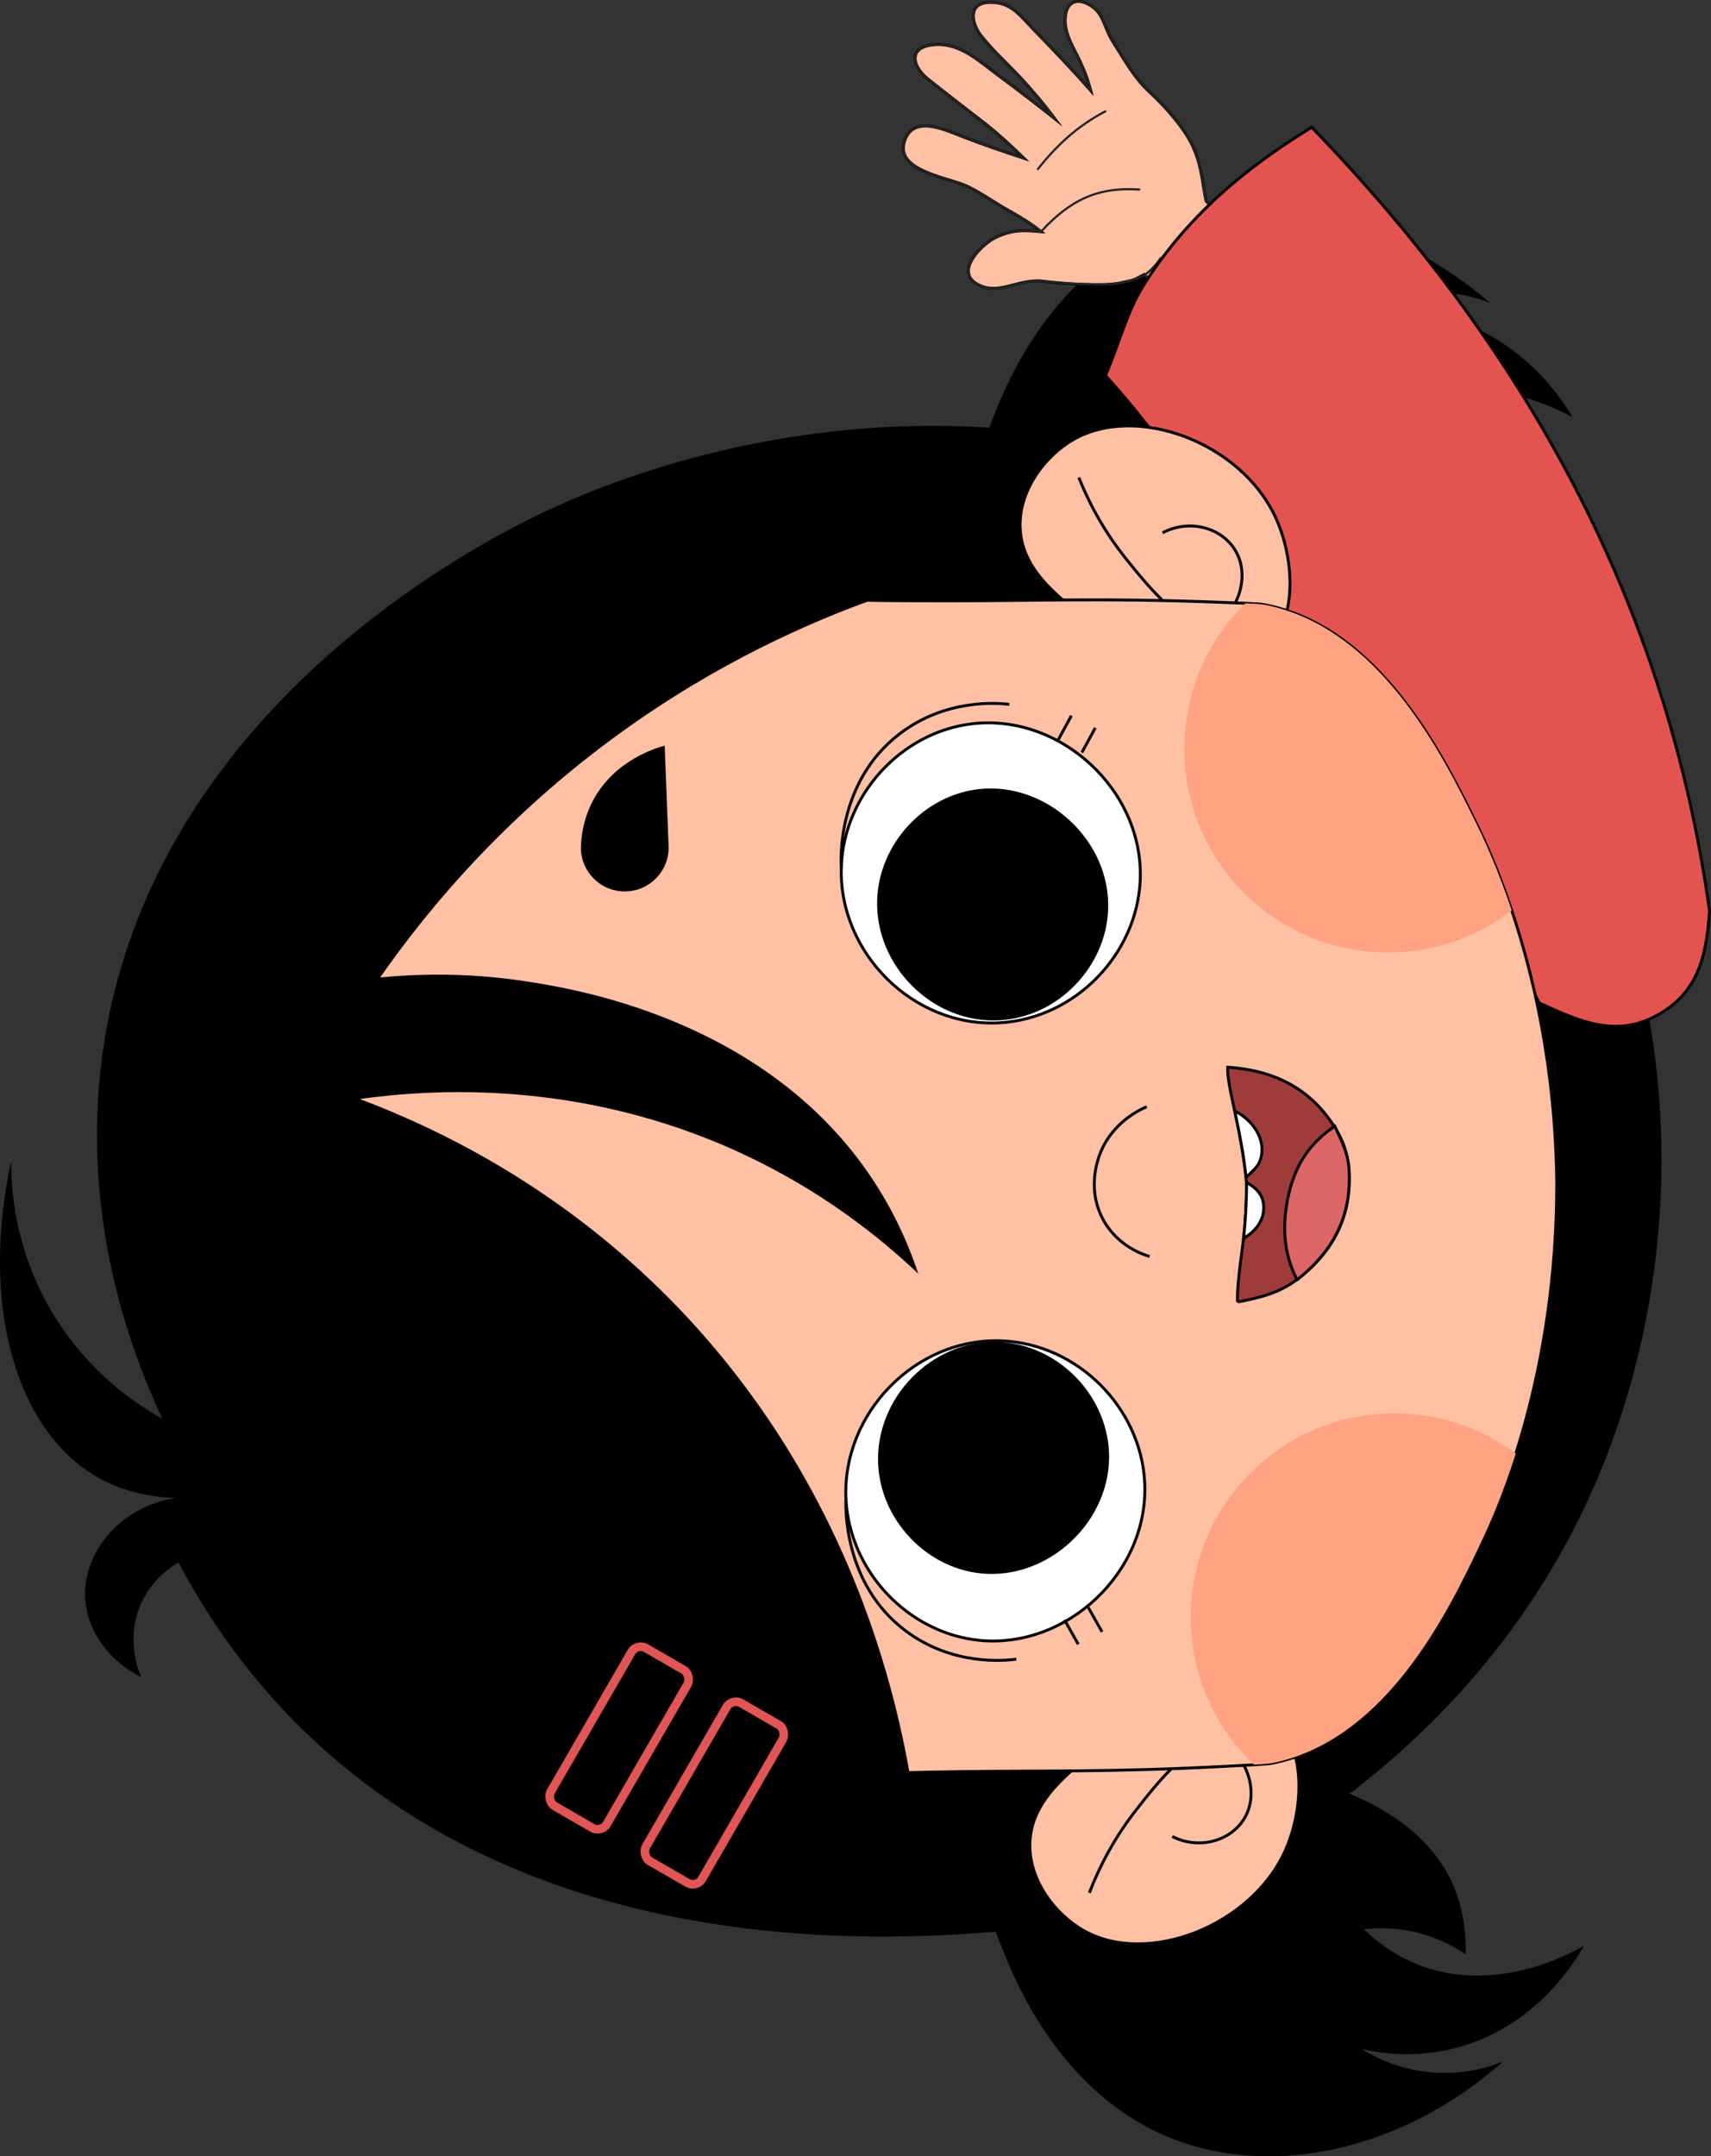 <?xml version="1.0" encoding="UTF-8"?>
<svg id="Layer_1" data-name="Layer 1" xmlns="http://www.w3.org/2000/svg" viewBox="0 0 592.89 747.12">
  <rect x="0" y="0" width="592.89" height="747.12" fill="#333333" stroke="none"/>
  <defs>
    <style>
      .cls-1 {
        fill: #ffc0a4;
      }

      .cls-1, .cls-2, .cls-3, .cls-4, .cls-5, .cls-6, .cls-7 {
        stroke-miterlimit: 10;
      }

      .cls-1, .cls-2, .cls-3, .cls-5, .cls-6, .cls-7 {
        stroke: #000;
      }

      .cls-8 {
        stroke: #242424;
        stroke-linecap: round;
        stroke-linejoin: round;
        stroke-width: .75px;
      }

      .cls-8, .cls-4, .cls-5 {
        fill: none;
      }

      .cls-2 {
        fill: #fff;
      }

      .cls-3 {
        fill: #e35451;
      }

      .cls-4 {
        stroke: #e05555;
        stroke-width: 3px;
      }

      .cls-6 {
        fill: #9e3b3b;
      }

      .cls-7 {
        fill: #d66;
      }

      .cls-9 {
        fill: #ffa383;
      }
    </style>
  </defs>
  <g>
    <g>
      <path d="M344.2,144.56c3.23-8.38,17.14-44.4,50.45-61.58,36.04-18.58,84.71-9.91,121.61,21.93-4.49-1.74-12.72-4.24-23.14-3.52-12.5.86-21.5,5.89-25.68,8.6,6.9-1.67,18.52-3.44,32.05-.24,28.35,6.71,42.53,29.86,45.44,34.86-4.39-2.45-31.36-16.96-58.36-5.35-7.76,3.34-13.59,8-17.77,12.22,4.34.43,11.32.58,19.43-1.72,7.06-2,12.34-5.12,15.71-7.47.27,7.65-.56,18.19-6.09,28.42-27.15,50.15-143.6,48.24-160.15,13.27-4.8-10.14-.43-21.44,6.51-39.43Z"/>
      <path d="M348.15,677.24c3.36,8.33,17.8,44.14,51.36,60.82,36.31,18.04,84.85,8.65,121.27-23.73-4.47,1.8-12.66,4.42-23.09,3.86-12.51-.67-21.59-5.57-25.8-8.21,6.92,1.57,18.56,3.16,32.05-.24,28.25-7.12,42.08-30.49,44.92-35.53-4.36,2.52-31.1,17.42-58.27,6.21-7.81-3.22-13.71-7.8-17.95-11.95,4.33-.5,11.31-.75,19.45,1.43,7.09,1.9,12.42,4.93,15.82,7.24.15-7.65-.83-18.18-6.51-28.32-27.89-49.74-144.3-46.11-160.32-10.9-4.65,10.21-.11,21.45,7.09,39.33Z"/>
    </g>
    <path d="M552.03,515.82c40.81-92.36,32.17-217.44-51.54-299.25-93.45-91.34-228.68-78.16-311.09-39.57-19.95,9.34-137.89,67.52-154,189.11-7.41,55.95,9.84,101.92,20.85,125.47-8.08-4.45-26.93-16.26-39.9-39.86-11.41-20.75-12.53-40.17-12.47-49.41-10.69,48.93,1.15,92.65,29.41,109.24,5.85,3.43,14.76,7.09,27.56,7.5-19.07,2.94-32.13,18.7-31.33,34.6.57,11.42,8.24,21.89,19.42,27.48-.84-1.93-5.48-13.08-.19-25.22,3.8-8.71,10.59-13.06,13.1-14.51,13.52,25.49,29.16,44.45,43.67,58.52,103.47,100.37,267.9,66.82,293.12,61.29,21.85-8.92,110.3-47.9,153.38-145.4Z"/>
  </g>
  <g>
    <g>
      <path class="cls-1" d="M417.93,69.68c8.91,8.86,20.78,18.9,30.62,25.99,12.97,9.35,31.36,19.09,37.18,32.67,6.61,15.41,10.92,19-3.94,31.24-4.15,3.42-32.2-3.75-35.91-11.58-4.94-10.44-22.06-25.76-26.98-31.31-10.11-11.41-13.81-12.51-22.39-21.58-3.84,1.97-2.97,1.8-8.52,2.97-5.55,1.17-20.11.23-26.21-.61-8.98-1.24-15.86,5.36-23.39.84-7.53-4.52,1.94-13.78,6.65-16.02,5.84-2.79,9.76-2.52,15.72-2.01-3.4-2.81-7.32-5.16-11.17-7.3-4.47-2.49-11.46-7.34-15.5-8.91-7.51-2.92-23.6-5.33-20.72-14.93,2.89-9.6,14.06-4.16,20.68-1.6,6.62,2.56,14.04,5.1,20.79,7.31-3.9-3.82-8.87-8.42-12.99-11.64-7.03-5.49-13.41-10.35-20.17-15.72-5.66-4.5-7.17-11.23,1.99-11.98,9.16-.75,15.41,5.61,22.88,11.08,5.82,4.27,13.12,9.93,19.01,14.58-4.02-5.39-9.13-11.41-13.66-16.08-4.53-4.67-7.84-7.64-11.9-12.7-3.24-4.04-4.92-11.36,2.87-11.56,7.78-.2,10.66,4.76,16.6,10.78,5.05,5.13,13.19,13.77,18.5,19.79-1.12-4.33-2.62-8.09-4.75-12.29-2.13-4.2-4.6-8.49-4.03-13.53.57-5.04,4.16-6.5,8.76-3.63,4.6,2.87,4.5,7.55,7.82,12.73,3.32,5.19,7.09,12.2,12.51,17.17,5.42,4.97,12.66,13.04,15.44,19.77,2.79,6.73,2.83,11.38,4.19,18.05Z"/>
      <path class="cls-8" d="M462.6,157.92c-5-1.68-15.74-11.55-18.39-14.4-16.59-17.85-30.47-32.65-47.57-48.18-3.82,1.58-3.34,1.62-8.55,2.75-5.2,1.12-20.69.05-25.89-.6-9.54-1.19-16.2,5.39-23.81.83-7.61-4.56,2-13.78,6.66-16.03,5.78-2.79,9.78-2.52,15.71-2.01-3.39-2.81-7.32-5.16-11.17-7.3-4.47-2.49-11.46-7.34-15.5-8.91-7.51-2.92-23.6-5.33-20.72-14.93,2.89-9.6,14.06-4.16,20.68-1.6,6.62,2.56,14.04,5.1,20.79,7.31-3.9-3.82-8.87-8.42-12.99-11.64-7.03-5.49-13.41-10.35-20.17-15.72-5.66-4.5-7.17-11.23,1.99-11.98,9.16-.75,15.41,5.61,22.88,11.08,5.82,4.27,13.12,9.93,19.01,14.58-4.02-5.39-9.13-11.41-13.66-16.08-4.53-4.67-7.84-7.64-11.9-12.7-3.24-4.04-4.92-11.36,2.87-11.56,7.78-.2,10.66,4.76,16.6,10.78,5.05,5.13,13.19,13.77,18.5,19.79-1.12-4.33-2.62-8.09-4.75-12.29-2.13-4.2-4.6-8.49-4.03-13.53.57-5.04,4.16-6.5,8.76-3.63,4.6,2.87,4.5,7.55,7.82,12.73,3.31,5.18,7.09,12.2,12.5,17.17,5.41,4.97,12.67,13.05,15.44,19.77,2.77,6.72,2.93,11.37,4.07,17.95,9.98,9.6,19.9,18.22,31.28,26.52,15,10.94,30.36,20.98,40.23,37.25"/>
      <path class="cls-8" d="M360.72,80.29c9.86-10.75,19.36-15.61,34.08-14.62"/>
      <path class="cls-8" d="M359.65,58.58c6.64-8.4,13.85-15,23.36-20"/>
      <path class="cls-8" d="M402.2,89.41c-1.56,2.38-3.44,4.29-5.68,6.04"/>
    </g>
    <path class="cls-3" d="M533.31,347.5c-22.57-47.61-48.92-80.14-81.15-124.09-20.19-27.53-44.07-65.67-69.09-93.29,4.93-11.29,7.09-21.7,13.69-32.06,14.67-23.05,34.46-39.68,57.77-53.96,74.04,76.6,122.95,164.96,137.85,271.52-1.08,15.93-3.98,29.04-19.4,36.81-14.01,7.07-26.73.96-39.68-4.94Z"/>
  </g>
  <g>
    <g>
      <g>
        <path class="cls-1" d="M369.02,208.58c-6.24-5.52-14.59-13.14-15.47-24.75-1.03-13.53,8.61-25.95,18.45-31.56,21.7-12.38,57.6.8,69.84,26.66,6.53,13.8,8.23,35.24-3.06,45.89-16.62,15.68-52.21-.7-69.76-16.24Z"/>
        <path class="cls-5" d="M373.84,165.49c2.84,7.11,7.79,17.46,16.38,28.17,7.43,9.27,20.82,25.98,30.48,22.58,7.06-2.48,13.47-16.17,7.03-26.04-4.94-7.57-15.8-10.39-24.87-5.59"/>
      </g>
      <g>
        <path class="cls-1" d="M372.01,612.86c-6.15,5.61-14.4,13.36-15.1,24.97-.83,13.54,8.99,25.82,18.92,31.29,21.88,12.06,57.59-1.65,69.44-27.69,6.33-13.9,7.7-35.36-3.74-45.84-16.85-15.43-52.2,1.47-69.52,17.27Z"/>
        <path class="cls-5" d="M377.48,655.88c2.73-7.15,7.53-17.57,15.96-28.41,7.29-9.38,20.43-26.29,30.15-23.03,7.1,2.38,13.7,15.97,7.41,25.93-4.83,7.64-15.65,10.62-24.79,5.96"/>
      </g>
    </g>
    <path class="cls-1" d="M331.66,613.87c31.59-.41,53.46.18,91.22-1.76,10.96-.56,16.47-.84,18.24-1.22,36.48-7.56,57.52-46.09,69.44-70.87,1.16-2.36,2.19-4.59,3.17-6.68,5.28-11.21,25.84-56.9,25.71-123.86v-.03c-.51-39.87-8.24-72.07-15.58-93.94-4.99-14.87-9.76-24.99-11.96-29.49-1.01-2.07-2.08-4.29-3.27-6.63-12.29-24.61-33.9-62.82-70.48-69.86-.97-.2-3.07-.34-6.57-.49-2.86-.13-6.72-.28-11.69-.46-37.78-1.35-59.64-.43-91.23-.38-12.29,0-30-.08-51.54-.7-15.5-2.23-81-9.88-140.71,32.91-67.05,48.02-76.31,123.42-78.86,144.22-.43,3.38-.73,6.75-.98,10.07-.17,1.99-.3,4.01-.38,6.03-.11,1.78-.15,3.59-.2,5.39-.03.54-.05,1.11-.02,1.66-.05,1.75-.06,3.49-.05,5.24v.12c.01,1.75.06,3.49.13,5.24-.03.57,0,1.11.04,1.66.07,1.81.15,3.61.28,5.39.11,2.02.27,4.03.47,6.02.3,3.31.65,6.68,1.13,10.05,2.86,20.73,13.24,96.01,80.99,143.03,60.34,41.87,125.72,33.25,141.18,30.79,21.53-.91,39.23-1.28,51.52-1.44Z"/>
    <path d="M310.16,205.11c-24.16,8.08-56.03,21.62-89.46,44.78-43.84,30.38-72.19,64.74-88.97,88.79,21.01-2.02,38.2-.52,50.12,1.29,15.67,2.38,81.68,12.4,119.03,66.47,9.56,13.84,14.64,26.8,17.32,34.89-13.81-13.09-34.05-29.1-61.37-41.75-55.9-25.88-107.92-22.16-132.15-18.78,26.63,10.04,66.86,29.34,104.66,66.57,71.17,70.09,85.06,155.73,88.48,185.23-23.11,3.23-61.84,5.62-106.88-6.75-21.51-5.91-70.11-19.89-109.79-61.66-76.68-80.71-54.2-195.83-52.53-203.7,4.58-21.62,24.04-113.47,110.29-152.85,69.58-31.77,136.29-8.23,151.25-2.54Z"/>
    <path class="cls-9" d="M481.5,330.04c15.93-.12,30.59-5.53,42.36-14.53-4.99-14.87-9.76-24.99-11.96-29.49-1.01-2.07-2.08-4.29-3.27-6.63-12.29-24.61-33.9-62.82-70.48-69.86-.97-.2-3.07-.34-6.57-.49-13.19,12.9-21.34,30.97-21.19,50.94.29,38.97,32.12,70.36,71.12,70.07Z"/>
    <path class="cls-9" d="M482.69,489.72c15.93-.12,30.67,5.07,42.57,13.9-4.77,14.94-9.39,25.13-11.53,29.66-.98,2.09-2.02,4.32-3.17,6.68-11.92,24.79-32.96,63.31-69.44,70.9-.96.22-3.07.38-6.56.59-13.38-12.7-21.79-30.65-21.94-50.62-.29-38.97,31.07-70.83,70.07-71.12Z"/>
    <g>
      <g>
        <path class="cls-2" d="M339.31,568.36c30.56,3.07,59.05-23.95,57.33-54.96-1.43-25.64-23.16-47.75-49.53-48.8-29.99-1.19-55.36,25.28-53.97,54.73,1.19,25.1,21.54,46.55,46.17,49.02Z"/>
        <path d="M339.96,545.18c23.62,2.37,45.63-18.51,44.3-42.47-1.1-19.81-17.9-36.9-38.27-37.71-23.17-.92-42.78,19.53-41.7,42.3.92,19.4,16.65,35.97,35.67,37.88Z"/>
        <path class="cls-5" d="M293.14,519.34c-.12,2.29-1.13,29.37,20.69,45.75,16.26,12.21,34.33,10.32,38.34,9.8"/>
      </g>
      <g>
        <path class="cls-2" d="M336.96,250.77c30.51-3.52,59.4,23.07,58.14,54.1-1.04,25.66-22.45,48.09-48.8,49.53-29.97,1.64-55.73-24.45-54.77-53.93.82-25.12,20.85-46.86,45.43-49.7Z"/>
        <path d="M339.06,273.44c23.58-2.72,45.9,17.83,44.93,41.81-.81,19.83-17.35,37.16-37.71,38.27-23.16,1.26-43.07-18.9-42.33-41.67.63-19.41,16.11-36.21,35.11-38.41Z"/>
        <path class="cls-5" d="M291.52,300.47c-.16-2.29-1.56-29.35,20.01-46.05,16.08-12.44,34.17-10.83,38.19-10.37"/>
      </g>
      <g>
        <path class="cls-5" d="M374.88,260.74c1.55-2.85,3.11-5.7,4.66-8.54"/>
        <path class="cls-5" d="M366.59,256.54c1.55-2.85,3.11-5.7,4.66-8.54"/>
      </g>
      <g>
        <path class="cls-5" d="M377.08,556.94c1.6,2.82,3.19,5.65,4.79,8.47"/>
        <path class="cls-5" d="M368.85,561.26c1.6,2.82,3.19,5.65,4.79,8.47"/>
      </g>
    </g>
    <path class="cls-5" d="M397.39,383.47c-1.71.7-12.52,5.35-16.62,17.41-1.26,3.7-3.44,12.67,1.5,21.73,5.14,9.42,14.3,12.24,16.08,12.74"/>
    <g>
      <path d="M201.3,293.79c.08-3.81.76-9.73,3.96-15.97,7.37-14.36,22.09-18.66,25.06-19.46.46,11.74.92,23.47,1.37,35.21.06,8.39-6.69,15.25-15.09,15.31-8.39.06-15.25-6.69-15.31-15.09Z"/>
      <path d="M202.97,519.39c.14,3.81.9,9.72,4.2,15.91,7.58,14.25,22.37,18.33,25.35,19.09.28-11.74.57-23.48.85-35.22-.06-8.39-6.92-15.15-15.31-15.09s-15.15,6.92-15.09,15.31Z"/>
    </g>
    <rect class="cls-4" x="203.31" y="570.59" width="22.43" height="63.23" rx="3.72" ry="3.72" transform="translate(330.09 -26.54) rotate(30.02)"/>
    <rect class="cls-4" x="236.29" y="589.65" width="22.43" height="63.23" rx="3.72" ry="3.72" transform="translate(344.05 -40.48) rotate(30.02)"/>
    <g>
      <path class="cls-6" d="M428.81,451.14c7.45-1.42,14.4-3.06,20.62-7.79,12.68-9.63,19.11-22.2,17.95-38.12-.42-5.74-1.95-10.12-5.06-14.96-8.61-13.41-21.09-19.43-36.89-20.49-.06,1.74.08,3.15.36,4.89.56,3.54,1.26,6.7,2.06,10.35,1.63,7.45,3.12,15.22,3.91,22.93.06.55.1,1.21.15,1.79.05.58.05,1.23.04,1.82-.1,5.77-.36,11.91-1.03,17.51-.8,6.7-1.83,12.85-2.1,19.46-.04.97-.03,1.64-.01,2.63Z"/>
      <path class="cls-2" d="M427.87,384.99c1.62,7.57,3.08,15.15,3.92,22.97,3.19-3.07,5.65-4.81,5.49-10.08-.16-5.27-4.36-10.46-9.4-12.9Z"/>
      <path class="cls-2" d="M430.94,429.1c4.12-2.48,7.14-6.17,6.95-11.08-.16-4.13-2.65-6.48-5.96-8.31,0,.62.03,1.22.02,1.82-.09,5.9-.39,11.72-1.02,17.57Z"/>
      <path class="cls-7" d="M449.48,443.45c12.65-10.04,18.93-22.12,17.98-38.24-.34-5.81-2.61-9.96-4.94-15-8.64,5.9-13.48,13.09-15.89,23.35-2.41,10.26-2.1,20.39,2.84,29.89Z"/>
    </g>
  </g>
</svg>